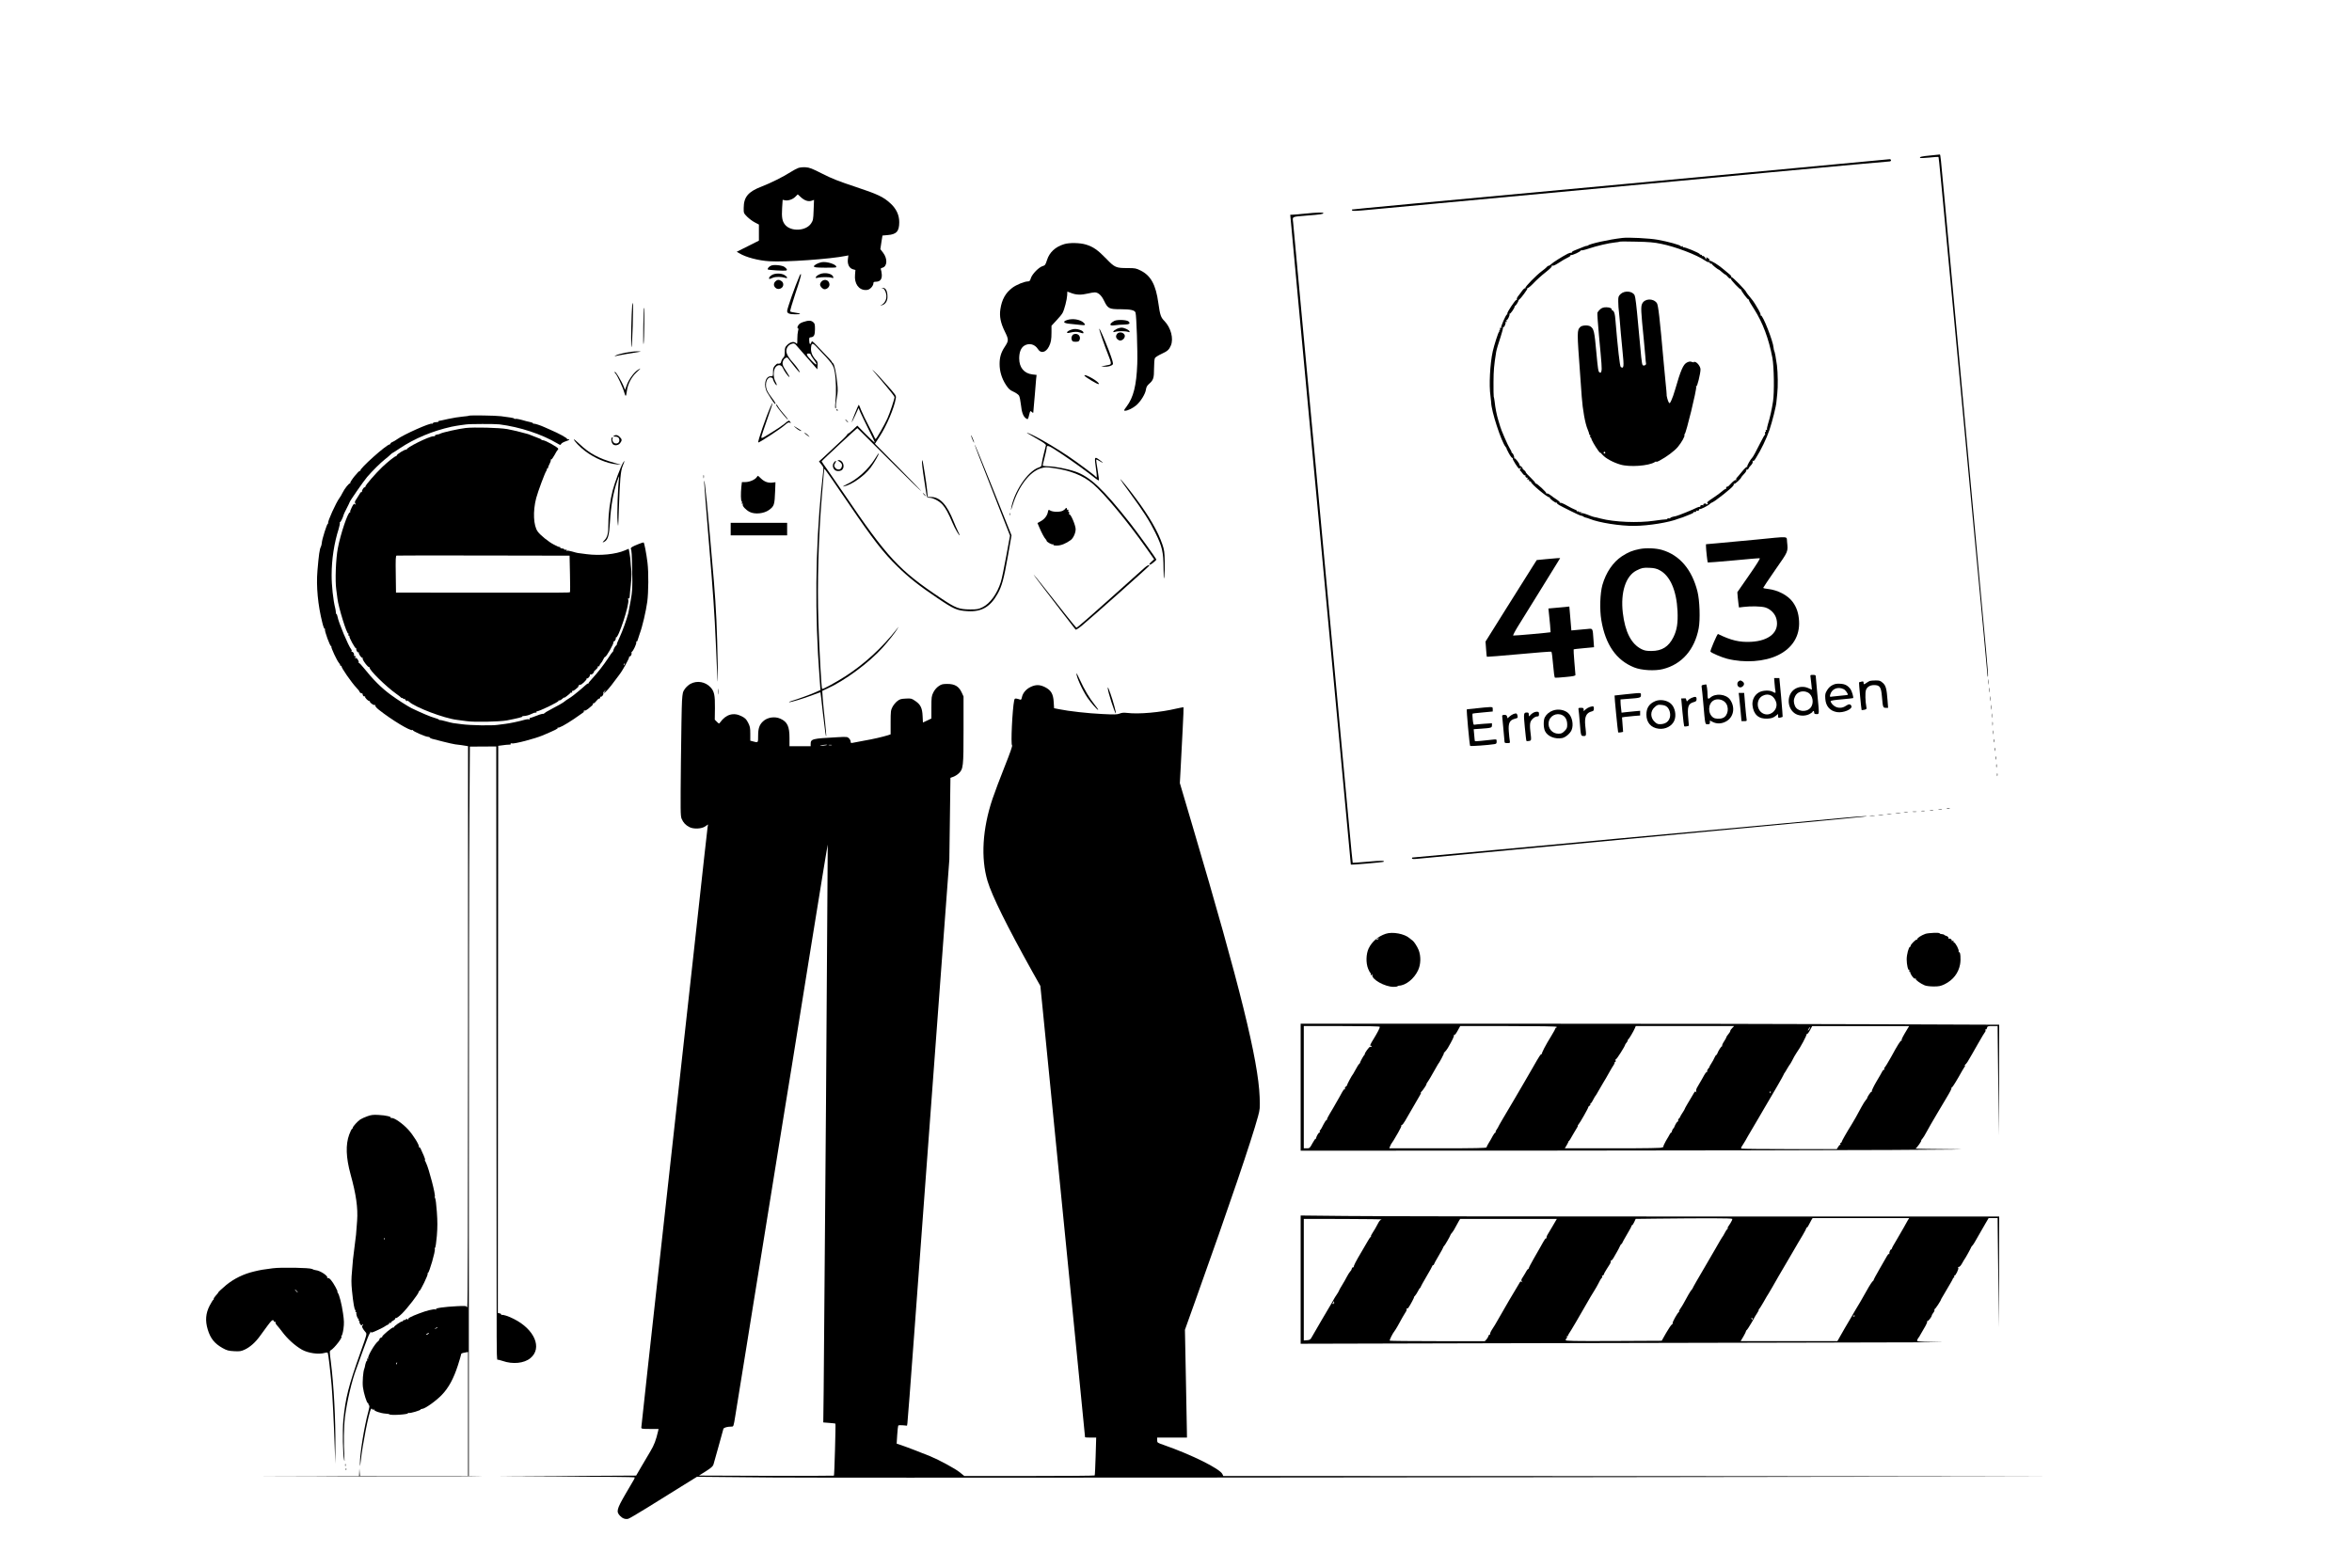 <?xml version="1.0" standalone="no"?>
<!DOCTYPE svg PUBLIC "-//W3C//DTD SVG 20010904//EN"
 "http://www.w3.org/TR/2001/REC-SVG-20010904/DTD/svg10.dtd">
<svg version="1.0" xmlns="http://www.w3.org/2000/svg"
 width="3000pt" height="2000pt" viewBox="0 0 3000 2000"
 preserveAspectRatio="xMidYMid meet">

<g transform="translate(0,2000) scale(0.1,-0.1)"
fill="#000000" stroke="none">
<path d="M24618 18016 c-108 -10 -139 -18 -126 -31 3 -3 56 -1 118 5 61 7 114
10 116 7 4 -4 26 -232 204 -2127 50 -531 165 -1752 255 -2714 91 -962 166
-1760 166 -1775 2 -22 2 -23 6 -5 4 21 -20 296 -153 1724 -87 949 -316 3439
-399 4340 -52 569 -54 590 -63 589 -4 -1 -60 -7 -124 -13z"/>
<path d="M22880 17854 c-663 -62 -1646 -154 -2185 -204 -2530 -234 -3449 -320
-3451 -323 -2 -1 0 -7 4 -13 5 -7 65 -5 197 8 169 16 1550 145 4005 373 443
42 949 89 1125 106 905 84 1501 139 1522 139 14 0 23 6 23 15 0 8 -8 14 -17
14 -10 -1 -560 -52 -1223 -115z"/>
<path d="M10180 17856 c-20 -7 -61 -30 -92 -49 -94 -61 -257 -142 -376 -188
-169 -65 -225 -132 -226 -271 -1 -66 0 -68 43 -112 25 -25 69 -58 98 -73 l53
-28 0 -102 0 -103 -141 -71 -142 -71 33 -19 c82 -51 246 -94 385 -102 203 -13
780 28 978 69 l28 6 -6 -49 c-8 -64 17 -114 63 -128 l33 -9 -5 -61 c-11 -113
47 -195 136 -195 30 0 46 7 69 29 16 16 29 40 29 53 0 20 5 23 36 24 51 1 76
34 71 94 -2 25 -7 52 -11 61 -5 12 -1 18 18 23 64 16 69 114 10 192 l-35 45
13 87 14 87 67 6 c112 9 147 48 147 165 0 92 -38 172 -114 241 -90 82 -160
115 -443 209 -214 71 -299 104 -423 167 -132 67 -164 80 -215 83 -36 2 -74 -2
-95 -10z m33 -370 c48 -45 97 -61 139 -47 l31 11 -5 -130 c-4 -120 -7 -132
-32 -170 -66 -100 -261 -108 -334 -15 -35 44 -43 94 -36 210 l7 106 28 -6 c41
-9 101 11 134 45 16 16 30 30 30 30 1 0 19 -15 38 -34z"/>
<path d="M16640 17274 c-69 -7 -138 -13 -154 -13 l-29 -1 7 -72 c4 -40 45
-482 91 -983 47 -500 112 -1200 145 -1555 33 -355 65 -690 70 -745 6 -55 46
-487 90 -960 44 -473 145 -1559 225 -2414 80 -855 145 -1557 145 -1561 0 -6
411 29 419 36 17 16 -35 16 -201 1 -105 -9 -193 -16 -194 -14 -2 2 -14 122
-69 717 -116 1255 -175 1882 -255 2750 -50 536 -120 1290 -155 1675 -36 385
-113 1209 -170 1830 -58 622 -108 1160 -111 1197 -8 79 -24 71 176 88 170 13
210 19 210 31 0 12 -85 9 -240 -7z"/>
<path d="M20690 16964 c-171 -20 -409 -73 -437 -96 -7 -6 -13 -8 -13 -5 0 5
-40 -10 -157 -58 -25 -10 -40 -22 -36 -28 3 -6 1 -7 -5 -3 -6 4 -26 -1 -44
-10 -64 -32 -197 -116 -214 -135 -9 -10 -23 -19 -29 -19 -7 0 -19 -7 -26 -17
-8 -9 -36 -33 -64 -53 -71 -53 -216 -201 -208 -213 3 -6 2 -7 -4 -4 -5 3 -23
-12 -39 -34 -16 -22 -38 -53 -50 -67 -12 -15 -19 -33 -17 -40 3 -7 -1 -11 -7
-10 -13 3 -122 -161 -114 -173 2 -4 0 -9 -5 -11 -15 -5 -82 -159 -74 -171 4
-6 1 -7 -7 -2 -10 6 -12 4 -7 -8 3 -10 2 -17 -4 -17 -6 0 -8 -4 -5 -9 4 -5 2
-11 -3 -13 -9 -3 -63 -170 -81 -251 -35 -157 -49 -434 -29 -567 5 -36 9 -74 9
-85 0 -104 130 -503 184 -566 9 -11 14 -19 12 -19 -3 0 11 -28 29 -62 19 -35
39 -62 45 -60 6 1 9 -2 5 -8 -6 -10 70 -130 83 -130 5 0 14 6 22 13 8 6 6 2
-3 -9 -10 -12 -14 -24 -10 -25 5 -2 19 -19 32 -37 13 -19 27 -29 34 -26 7 4 9
4 5 -1 -10 -10 11 -37 23 -29 5 3 6 -3 2 -12 -5 -13 -3 -16 10 -11 11 4 14 2
10 -9 -3 -8 1 -14 11 -14 9 0 15 -4 14 -8 -7 -20 217 -206 234 -196 6 4 8 3 5
-3 -7 -12 77 -76 87 -66 3 3 6 1 6 -5 0 -13 13 -21 180 -104 63 -32 122 -58
131 -58 8 0 19 -4 25 -10 5 -5 18 -11 29 -13 11 -2 33 -9 50 -16 118 -49 393
-92 570 -90 183 1 450 45 562 91 15 6 35 12 43 14 8 2 23 7 35 13 11 5 41 17
68 27 26 9 47 21 47 25 0 5 3 8 8 8 20 -3 32 2 26 13 -4 6 -3 8 4 5 15 -10 43
3 35 16 -3 6 -1 7 6 3 11 -7 108 42 134 68 6 7 14 12 17 12 6 0 63 36 70 44 3
3 21 17 40 30 19 13 40 29 46 35 7 5 39 33 72 60 34 28 59 56 56 63 -2 8 1 12
8 10 11 -4 87 68 88 83 0 3 16 22 36 43 20 20 32 41 28 48 -4 6 -3 9 2 6 5 -3
15 0 22 8 7 8 11 14 8 14 -2 0 9 14 25 31 21 22 28 38 24 53 -4 14 -3 17 3 8
7 -10 17 -1 39 35 64 101 135 248 172 357 35 101 88 315 89 356 1 8 5 56 11
107 10 88 8 265 -4 362 -11 86 -28 176 -35 186 -3 6 -7 23 -8 39 -5 81 -140
424 -162 411 -5 -3 -7 0 -4 8 3 8 -9 36 -25 63 -17 27 -38 63 -47 79 -9 17
-37 55 -63 85 -25 30 -46 57 -46 60 0 17 -177 200 -188 193 -6 -3 -7 -1 -4 4
4 6 -8 22 -26 36 -17 13 -48 39 -67 56 -67 59 -167 121 -187 115 -13 -4 -14
-3 -5 3 11 8 11 12 0 20 -25 19 -41 27 -34 15 3 -6 1 -14 -5 -18 -7 -4 -9 -3
-6 3 8 12 -27 46 -36 36 -4 -3 -7 -1 -7 5 0 7 -7 12 -15 12 -8 0 -15 4 -15 8
0 14 -197 95 -211 87 -8 -6 -10 -4 -4 5 6 10 4 12 -8 7 -9 -3 -17 -2 -19 3 -5
14 -168 59 -293 81 -105 19 -375 33 -455 23z m495 -74 c189 -38 458 -141 567
-216 20 -14 42 -23 48 -19 6 3 9 1 8 -7 -2 -7 5 -12 14 -12 10 1 16 -2 15 -6
-2 -7 76 -70 87 -70 2 0 20 -14 39 -31 19 -17 39 -32 44 -32 4 -1 19 -14 31
-29 13 -16 28 -25 33 -22 5 3 8 1 7 -4 -4 -13 119 -142 127 -134 4 4 5 2 3 -3
-3 -12 81 -125 93 -125 5 0 8 -3 7 -7 -1 -5 6 -21 17 -38 10 -16 33 -52 50
-80 110 -173 186 -377 232 -620 21 -112 26 -444 8 -557 -16 -103 -37 -199 -63
-283 -10 -33 -17 -66 -14 -74 3 -9 0 -11 -8 -6 -10 6 -12 4 -7 -8 4 -10 2 -17
-4 -17 -7 0 -9 -9 -6 -21 3 -12 3 -18 0 -15 -3 3 -30 -43 -59 -102 -52 -105
-94 -182 -105 -192 -21 -19 -68 -103 -63 -112 4 -6 3 -8 -3 -5 -6 4 -34 -23
-64 -60 -29 -36 -59 -72 -67 -79 -7 -8 -10 -19 -6 -25 5 -8 3 -9 -6 -4 -8 5
-30 -11 -63 -46 -28 -30 -46 -47 -42 -39 8 13 6 13 -8 1 -9 -7 -14 -18 -10
-25 3 -6 3 -8 -2 -4 -4 4 -25 -8 -46 -27 -21 -19 -71 -56 -111 -82 -80 -53
-92 -64 -77 -74 7 -4 4 -9 -5 -12 -9 -4 -15 -3 -13 1 3 9 -14 11 -30 5 -7 -3
-10 -10 -6 -16 3 -5 1 -7 -5 -4 -15 10 -43 -3 -35 -16 3 -5 2 -7 -4 -4 -5 3
-23 -1 -39 -9 -45 -24 -240 -103 -266 -108 -52 -10 -78 -19 -73 -26 2 -4 -8
-5 -23 -3 -18 3 -23 2 -14 -4 8 -7 2 -9 -20 -9 -18 0 -84 -8 -146 -17 -206
-31 -513 -18 -687 28 -33 9 -69 18 -80 19 -11 2 -33 9 -50 16 -71 29 -108 39
-118 33 -6 -4 -7 -1 -2 7 6 10 4 12 -8 7 -10 -4 -17 -2 -17 4 0 6 -7 8 -16 5
-8 -3 -13 -2 -10 3 3 5 -8 14 -26 20 -17 6 -63 29 -101 51 -39 23 -77 38 -84
36 -8 -3 -11 -1 -8 4 3 5 -14 21 -37 36 -24 15 -60 40 -80 56 -21 17 -43 26
-49 22 -7 -4 -9 -3 -6 3 7 11 -122 130 -135 125 -4 -1 -7 2 -6 7 2 4 -25 35
-59 68 -35 32 -63 64 -63 71 0 6 -9 17 -20 24 -11 7 -20 18 -20 25 0 7 -9 17
-20 23 -11 6 -19 14 -18 18 4 14 -55 92 -65 85 -5 -3 -7 -2 -4 4 7 11 -14 63
-25 63 -5 0 -8 6 -8 13 0 7 -11 28 -23 47 -22 32 -114 244 -122 280 -2 8 -13
44 -24 80 -20 65 -38 154 -47 240 -3 25 -8 52 -11 60 -2 8 -4 92 -3 187 1 148
6 209 34 383 5 30 28 107 59 200 17 52 30 102 28 110 -2 8 1 12 5 7 10 -10 36
52 27 66 -4 6 -1 7 7 2 10 -6 12 -4 6 11 -4 10 -4 15 0 11 10 -10 46 62 38 76
-4 7 -3 9 1 4 9 -7 65 73 65 93 0 5 3 10 8 10 7 0 42 56 41 67 0 3 4 9 9 12
23 15 111 135 105 144 -3 5 -1 7 4 4 6 -4 39 24 74 61 35 37 103 99 152 137
61 48 86 74 82 85 -5 11 -3 12 5 3 9 -8 29 0 84 35 39 26 90 56 113 66 23 10
40 23 36 29 -3 6 -1 7 5 4 13 -9 134 48 124 58 -4 5 -2 5 5 1 7 -3 52 7 101
24 102 34 252 69 332 77 30 3 57 7 60 10 3 3 97 3 210 0 159 -3 230 -9 315
-27z"/>
<path d="M20669 16247 c-26 -26 -29 -35 -28 -95 0 -37 4 -101 10 -142 5 -41 9
-84 9 -95 0 -18 25 -294 35 -390 21 -204 18 -233 -22 -207 -12 8 -38 238 -69
609 -4 56 -12 89 -24 103 -9 11 -20 17 -24 15 -3 -3 -4 -2 -1 2 12 16 -21 33
-65 33 -37 0 -55 -6 -79 -25 -16 -14 -32 -34 -36 -44 -3 -10 6 -141 20 -292
35 -372 39 -423 31 -453 -5 -22 -10 -25 -24 -17 -16 8 -21 44 -41 262 -24 264
-31 295 -76 325 -30 19 -106 15 -128 -7 -43 -44 -43 -53 -2 -609 8 -107 17
-233 20 -280 12 -169 44 -346 76 -419 10 -24 19 -50 19 -57 0 -8 4 -14 10 -14
5 0 7 -7 4 -15 -4 -8 -2 -15 3 -15 5 0 10 -6 10 -13 0 -15 48 -100 89 -156 13
-19 24 -30 24 -26 0 5 14 -9 32 -29 36 -42 132 -95 224 -122 116 -36 366 -18
441 31 14 10 22 12 18 5 -5 -7 12 -2 36 10 96 51 196 126 239 177 49 59 94
139 85 152 -3 5 -1 11 3 13 18 7 155 571 147 602 -4 13 -3 17 2 9 10 -14 53
161 53 214 0 35 -38 88 -70 96 -11 3 -18 1 -15 -3 3 -5 -7 -4 -23 2 -22 9 -36
7 -64 -6 -48 -23 -80 -97 -153 -351 -14 -49 -35 -109 -47 -133 -19 -40 -21
-42 -33 -25 -12 18 -31 90 -27 104 1 4 -5 69 -13 145 -7 77 -19 195 -25 264
-50 567 -69 730 -87 754 -46 63 -155 59 -187 -8 -19 -39 -16 -94 20 -451 8
-77 17 -176 20 -220 3 -44 7 -86 9 -92 6 -19 -30 -36 -43 -20 -11 14 -18 80
-58 527 -21 234 -34 338 -44 362 -26 56 -131 65 -181 15z m-195 -2028 c-3 -5
-10 -7 -15 -3 -5 3 -7 10 -3 15 3 5 10 7 15 3 5 -3 7 -10 3 -15z"/>
<path d="M13573 16885 c-112 -34 -187 -104 -218 -202 -20 -62 -25 -69 -56 -78
-48 -13 -134 -102 -150 -153 -10 -34 -17 -42 -36 -42 -45 0 -148 -42 -200 -81
-87 -65 -135 -151 -153 -274 -14 -91 3 -175 56 -283 52 -106 52 -117 -1 -198
-47 -71 -65 -133 -65 -218 0 -93 27 -183 80 -265 34 -52 50 -67 96 -88 30 -13
62 -36 71 -49 9 -14 19 -64 25 -117 10 -99 30 -152 65 -175 26 -16 24 -18 43
56 11 43 12 43 31 26 18 -16 19 -16 20 7 0 13 2 35 4 49 2 14 9 90 15 170 6
80 13 168 16 196 l6 51 -53 6 c-107 13 -169 88 -169 205 0 79 23 136 65 162
62 38 135 19 175 -45 36 -58 100 -43 139 33 26 51 33 89 33 184 l0 82 63 68
c36 37 71 81 79 97 23 43 55 169 58 224 1 26 2 47 2 47 1 0 25 -9 54 -20 61
-23 124 -25 207 -5 33 8 73 15 88 15 45 0 86 -37 120 -108 48 -99 64 -107 210
-107 128 0 182 -12 191 -44 12 -40 28 -502 22 -653 -10 -274 -49 -429 -135
-543 -39 -52 -40 -55 -19 -55 34 1 99 33 143 71 55 48 113 142 121 196 5 35
15 53 41 76 55 48 63 73 63 197 0 61 5 120 11 131 5 11 43 35 82 53 79 36 99
54 122 109 36 88 0 225 -81 310 -48 48 -57 75 -79 230 -32 235 -96 351 -227
416 -56 28 -70 31 -162 31 -152 0 -166 6 -276 120 -107 110 -166 152 -259 180
-74 23 -213 26 -278 5z"/>
<path d="M10475 16654 c-49 -12 -96 -38 -93 -53 3 -12 26 -15 141 -16 76 -1
140 1 142 5 20 32 -122 80 -190 64z"/>
<path d="M9835 16611 c-27 -11 -50 -39 -41 -49 8 -7 202 -19 230 -14 22 5 16
21 -17 46 -30 22 -136 33 -172 17z"/>
<path d="M10454 16501 c-23 -10 -44 -26 -47 -36 -6 -14 -3 -15 26 -8 42 10
145 10 175 0 20 -8 23 -6 20 9 -8 44 -111 65 -174 35z"/>
<path d="M9843 16490 c-18 -11 -33 -27 -33 -35 0 -19 -1 -19 46 1 38 16 108
15 162 -1 34 -11 27 12 -10 35 -21 13 -51 20 -83 20 -32 0 -62 -7 -82 -20z"/>
<path d="M10196 16475 c-53 -120 -156 -413 -156 -443 0 -30 29 -42 106 -42 79
0 78 10 -2 21 -31 4 -60 11 -65 16 -4 4 26 108 67 231 42 122 74 230 71 240
-2 12 -9 5 -21 -23z"/>
<path d="M9890 16410 c-51 -51 15 -125 76 -85 32 20 33 68 2 89 -30 21 -54 20
-78 -4z"/>
<path d="M10480 16410 c-11 -11 -20 -29 -20 -40 0 -25 34 -60 58 -60 31 0 62
29 62 59 0 55 -61 80 -100 41z"/>
<path d="M11257 16323 c14 -3 27 -18 38 -46 26 -64 6 -133 -47 -165 l-23 -13
25 7 c43 12 70 53 70 106 0 78 -23 119 -65 116 -18 -1 -18 -1 2 -5z"/>
<path d="M8057 15985 c-8 -200 -9 -420 -2 -413 10 10 26 534 17 558 -6 16 -11
-30 -15 -145z"/>
<path d="M8210 16068 c-1 -2 -3 -115 -5 -253 -2 -158 -1 -230 5 -195 8 56 12
450 4 450 -2 0 -4 -1 -4 -2z"/>
<path d="M13610 15917 c-60 -20 -45 -41 35 -48 39 -3 98 -10 133 -14 66 -8 76
-1 43 29 -46 42 -142 56 -211 33z"/>
<path d="M14215 15907 c-17 -8 -36 -22 -44 -31 -21 -25 0 -34 57 -25 26 4 75
8 109 8 66 1 85 13 59 39 -22 22 -140 27 -181 9z"/>
<path d="M10245 15892 c-35 -12 -54 -25 -65 -46 -11 -21 -12 -30 -3 -33 8 -3
9 -13 2 -36 -5 -18 -9 -63 -9 -101 0 -68 0 -69 -19 -52 -26 24 -72 13 -111
-26 -26 -26 -30 -36 -30 -87 0 -45 -4 -62 -19 -75 -11 -10 -23 -31 -26 -47 -6
-26 -17 -32 -51 -28 -3 0 -16 -11 -30 -26 -19 -21 -24 -37 -24 -81 0 -53 0
-54 -29 -54 -72 0 -97 -122 -43 -210 68 -111 95 -149 103 -144 5 3 -10 31 -34
62 -70 92 -87 128 -87 182 0 60 31 104 68 94 12 -4 22 -13 22 -21 0 -21 43
-89 47 -76 2 6 -5 26 -16 44 -29 48 -29 146 0 183 31 39 74 36 93 -6 17 -41
73 -118 85 -118 5 0 -13 33 -40 73 -50 75 -57 99 -37 141 12 27 46 44 57 28 3
-5 18 -24 33 -43 15 -19 45 -58 68 -86 23 -29 46 -53 51 -53 9 0 -44 78 -78
115 -62 66 -93 119 -93 157 0 45 31 83 76 94 22 6 32 2 53 -24 14 -17 80 -92
146 -167 l120 -137 3 47 c2 35 -1 52 -15 66 -50 51 -74 107 -68 164 5 59 19
63 62 18 218 -229 223 -237 240 -328 17 -93 21 -264 9 -382 -6 -53 -5 -83 1
-83 5 0 8 12 5 28 -2 15 3 65 12 110 13 68 14 101 5 185 -14 135 -36 239 -54
253 -8 6 -15 14 -15 18 0 7 -22 31 -189 205 -60 62 -64 65 -72 44 -13 -36 -26
-27 -27 20 -2 37 1 43 20 44 40 3 53 28 53 104 0 62 -3 73 -24 90 -28 23 -59
23 -126 1z m95 -414 c0 -7 18 -37 40 -66 59 -77 38 -84 -31 -10 -64 69 -72 88
-34 88 14 0 25 -6 25 -12z"/>
<path d="M14241 15802 c-42 -20 -57 -49 -20 -36 13 5 51 9 84 9 33 0 71 -4 84
-9 18 -6 22 -5 19 5 -6 20 -68 49 -103 49 -16 0 -45 -8 -64 -18z"/>
<path d="M13685 15800 c-40 -9 -75 -28 -75 -42 0 -6 11 -8 28 -4 70 16 100 17
140 3 35 -12 42 -12 42 -1 0 28 -85 56 -135 44z"/>
<path d="M14021 15804 c-1 -15 71 -224 115 -333 40 -100 42 -119 12 -125 -13
-3 -41 -8 -63 -13 l-40 -7 37 -4 c47 -4 99 10 112 30 7 12 -5 54 -48 170 -61
159 -124 301 -125 282z"/>
<path d="M14245 15736 c-19 -28 -9 -58 26 -76 25 -14 64 8 74 40 17 52 -70 83
-100 36z"/>
<path d="M13683 15728 c-17 -22 -21 -42 -12 -65 7 -19 16 -23 49 -23 35 0 42
4 51 26 14 37 -11 74 -50 74 -16 0 -33 -6 -38 -12z"/>
<path d="M7973 15500 c-50 -10 -104 -26 -120 -35 -15 -9 -19 -13 -8 -9 18 6
243 46 320 57 17 2 1 4 -35 5 -36 0 -106 -8 -157 -18z"/>
<path d="M8133 15279 c-47 -30 -113 -121 -138 -192 l-23 -62 -11 30 c-31 83
-121 230 -121 197 0 -6 5 -14 11 -18 16 -10 95 -179 110 -236 7 -27 16 -48 20
-48 4 0 11 26 14 58 10 87 56 178 122 240 62 57 64 62 16 31z"/>
<path d="M11146 15260 c11 -14 76 -89 142 -168 67 -79 122 -150 122 -158 0
-23 -59 -201 -91 -272 -37 -82 -140 -262 -150 -262 -4 0 -10 8 -14 19 -3 10
-36 76 -74 147 -38 71 -81 162 -97 201 -15 40 -29 71 -31 69 -8 -7 -93 -220
-90 -223 2 -2 23 39 46 89 l42 93 23 -55 c13 -30 60 -128 105 -218 46 -90 81
-165 79 -168 -3 -2 -54 46 -114 106 l-109 110 -57 -54 c-31 -30 -60 -52 -65
-48 -4 4 -5 3 -2 -1 4 -4 -21 -34 -54 -65 -144 -135 -215 -201 -261 -244 l-50
-45 31 -39 c29 -37 30 -41 22 -99 -4 -33 -15 -130 -23 -215 -76 -773 -84
-1606 -22 -2409 l11 -154 -60 -27 c-63 -29 -229 -89 -303 -111 -23 -7 -40 -14
-38 -17 8 -7 194 49 300 90 54 21 100 37 101 36 1 -2 15 -113 29 -247 27 -238
43 -347 45 -305 1 12 -8 102 -18 200 -11 99 -23 222 -27 275 l-6 95 63 29
c220 98 536 332 707 523 77 86 160 192 187 237 l17 30 -23 -30 c-187 -238
-410 -443 -655 -602 -115 -74 -290 -170 -298 -162 -9 9 -36 496 -47 851 -16
498 1 1100 46 1633 24 287 27 320 30 323 4 4 109 -146 325 -465 293 -431 427
-605 608 -781 142 -139 279 -248 509 -402 210 -142 249 -159 384 -167 178 -11
290 53 384 222 54 96 80 192 130 477 l47 268 -232 580 c-128 320 -234 579
-236 577 -4 -4 27 -85 306 -796 l143 -365 -48 -260 c-26 -144 -57 -293 -70
-333 -47 -149 -137 -273 -233 -320 -51 -25 -67 -28 -157 -28 -143 1 -183 16
-370 141 -540 360 -687 519 -1250 1350 -55 81 -139 203 -187 271 -49 67 -88
125 -88 127 0 7 452 427 456 424 2 -2 186 -185 410 -408 223 -223 405 -400
403 -393 -2 6 -136 144 -297 307 l-292 295 56 86 c94 144 190 371 210 493 6
36 2 41 -124 182 -71 80 -140 154 -153 165 l-24 20 21 -25z"/>
<path d="M13832 15208 c5 -15 156 -107 177 -108 11 0 11 3 0 16 -35 42 -186
121 -177 92z"/>
<path d="M9829 14813 c-57 -128 -168 -448 -157 -458 7 -7 283 173 332 217 42
37 56 44 70 36 15 -9 16 -7 5 11 -15 22 -17 21 -79 -30 -25 -20 -92 -66 -150
-101 -166 -102 -153 -104 -115 15 19 56 54 159 79 230 47 132 53 162 15 80z"/>
<path d="M9900 14834 c0 -10 40 -65 97 -132 29 -35 53 -60 53 -55 0 4 -11 21
-24 36 -57 67 -92 111 -104 133 -12 23 -22 31 -22 18z"/>
<path d="M10670 14770 c0 -5 5 -10 11 -10 5 0 7 5 4 10 -3 6 -8 10 -11 10 -2
0 -4 -4 -4 -10z"/>
<path d="M5979 14696 c-2 -3 -38 -7 -79 -11 -41 -3 -124 -17 -185 -30 -60 -14
-113 -25 -118 -25 -4 0 -6 -3 -4 -7 3 -5 -11 -8 -31 -9 -20 0 -38 -6 -40 -12
-2 -7 -7 -10 -11 -7 -23 13 -360 -137 -446 -199 -16 -12 -42 -27 -57 -34 -16
-6 -28 -16 -28 -22 0 -5 -5 -10 -10 -10 -39 0 -387 -311 -373 -333 3 -6 1 -7
-5 -4 -13 9 -134 -142 -125 -157 3 -6 3 -8 -2 -4 -10 9 -69 -64 -96 -119 -11
-23 -28 -52 -38 -65 -44 -58 -155 -303 -145 -319 3 -5 1 -9 -4 -9 -11 0 -75
-201 -77 -244 -1 -18 -7 -41 -12 -51 -17 -31 -27 -106 -44 -306 -17 -200 6
-439 62 -662 13 -53 25 -84 32 -80 6 4 7 1 2 -6 -9 -16 66 -222 78 -214 6 3 7
1 3 -5 -7 -12 73 -184 100 -213 8 -8 14 -21 14 -28 0 -7 5 -9 12 -5 7 4 8 3 4
-5 -8 -13 126 -207 191 -276 21 -22 38 -43 38 -47 0 -10 16 -23 28 -23 7 0 12
-4 12 -10 0 -19 16 -35 27 -29 6 4 8 3 5 -3 -8 -13 47 -66 58 -56 4 5 5 3 2
-3 -8 -14 50 -57 65 -48 6 4 8 3 5 -3 -6 -9 12 -32 45 -58 163 -129 404 -275
429 -259 7 4 10 3 6 -2 -6 -11 161 -84 191 -84 11 0 22 -4 24 -9 2 -6 14 -12
28 -16 14 -3 77 -19 140 -36 63 -16 133 -32 155 -35 22 -3 58 -7 80 -10 22 -3
50 -7 63 -10 l22 -4 0 -3575 c0 -2372 -3 -3576 -10 -3580 -6 -3 -10 -1 -10 6
0 8 -31 10 -122 5 -162 -8 -284 -26 -266 -38 9 -7 7 -8 -8 -3 -25 6 -111 -14
-209 -52 -106 -40 -147 -62 -138 -76 4 -7 0 -7 -10 2 -11 9 -17 10 -17 2 0 -6
-9 -11 -20 -11 -11 0 -20 -5 -20 -10 0 -6 -3 -9 -8 -8 -13 5 -112 -64 -106
-73 3 -5 -1 -6 -8 -4 -14 6 -151 -109 -142 -118 3 -3 -4 -8 -15 -12 -12 -3
-21 -13 -21 -20 0 -8 -8 -20 -18 -27 -44 -33 -139 -198 -126 -219 5 -8 3 -9
-6 -4 -10 6 -12 4 -7 -8 3 -10 2 -17 -3 -17 -7 0 -21 -41 -26 -75 0 -5 -4 -17
-7 -25 -16 -38 -26 -174 -18 -237 9 -73 49 -203 63 -203 4 0 8 -6 8 -14 0 -8
4 -16 9 -18 6 -2 1 -33 -10 -73 -52 -187 -111 -551 -108 -668 1 -43 3 -38 10
33 22 205 103 619 130 661 8 12 10 12 18 0 7 -11 9 -11 14 0 4 10 6 9 6 -3 1
-19 82 -48 152 -53 22 -1 43 -5 46 -9 16 -16 247 -1 237 15 -3 5 2 6 11 3 17
-7 157 35 151 45 -2 3 6 7 19 7 38 3 175 100 250 178 87 90 151 208 206 379
21 66 39 127 39 133 0 17 8 21 53 29 l37 7 0 -791 0 -791 -689 0 -690 0 -4 48
-3 47 -2 -47 -2 -48 -992 -3 c-546 -1 -158 -2 862 -2 1020 0 1782 1 1692 2
l-162 3 0 3758 c0 2066 3 4160 7 4652 l6 895 169 1 168 1 2 -3616 c2 -1989 3
-3750 3 -3914 0 -193 3 -296 10 -294 6 2 35 -5 65 -15 130 -46 275 -31 355 35
156 128 54 368 -212 501 -68 35 -141 58 -155 50 -6 -4 -8 -3 -5 3 4 6 -4 14
-18 17 l-25 6 2 3618 3 3617 55 7 c30 5 68 8 83 8 19 0 26 3 21 11 -4 8 0 9
14 5 29 -10 295 60 397 103 161 69 194 85 188 95 -3 6 -3 8 2 4 11 -10 88 31
205 109 88 59 163 114 131 97 -9 -5 -12 -3 -7 5 4 6 11 9 16 6 4 -3 23 7 42
22 18 16 40 34 50 42 9 8 14 19 11 24 -3 6 -1 7 4 4 6 -4 23 9 37 28 15 19 32
34 38 32 7 -1 13 5 13 13 0 8 6 14 13 13 13 -3 35 33 28 46 -3 5 4 17 17 27
l22 19 -19 -22 c-11 -13 -14 -23 -9 -23 11 0 78 76 133 153 19 27 45 61 58 77
42 53 132 215 127 228 -2 7 -1 10 5 7 11 -7 33 32 25 45 -3 5 -1 11 5 15 18
11 62 106 56 122 -3 8 -2 12 3 9 5 -3 11 4 14 17 3 12 15 48 26 80 35 93 80
288 97 410 16 122 18 373 3 497 -14 118 -42 260 -50 260 -15 0 -124 -43 -146
-58 -13 -8 -20 -19 -17 -24 11 -17 14 -70 18 -298 4 -203 2 -238 -19 -360 -13
-74 -27 -146 -30 -160 -24 -91 -73 -227 -110 -307 -24 -51 -41 -93 -37 -93 4
0 0 -6 -8 -13 -15 -12 -37 -53 -38 -71 0 -5 -4 -12 -10 -15 -5 -3 -31 -40 -57
-81 -57 -86 -132 -182 -202 -258 -27 -29 -47 -54 -45 -57 3 -3 0 -5 -7 -5 -6
0 -23 -11 -37 -25 -28 -28 -158 -135 -183 -150 -48 -30 -78 -50 -96 -66 -11
-9 -73 -44 -137 -77 -64 -33 -114 -63 -110 -68 4 -4 2 -4 -5 -1 -6 4 -45 -6
-86 -23 -42 -16 -80 -30 -87 -30 -6 0 -8 -5 -4 -12 5 -7 2 -9 -9 -5 -9 3 -31
1 -49 -4 -65 -20 -204 -49 -253 -54 -27 -3 -72 -9 -100 -13 -72 -11 -344 -6
-450 8 -49 7 -101 14 -115 15 -14 2 -56 12 -95 23 -38 11 -73 18 -77 16 -4 -3
-8 -1 -8 4 0 4 -23 14 -52 22 -49 12 -178 67 -298 125 -52 26 -180 108 -266
171 -118 86 -226 194 -348 347 -27 34 -53 61 -58 59 -5 -1 -7 2 -3 7 7 13 -24
63 -35 56 -5 -3 -12 0 -16 6 -5 8 -3 9 6 4 8 -5 11 -3 8 6 -3 8 -11 13 -17 11
-7 -1 -10 2 -6 8 9 14 -14 52 -27 44 -7 -4 -8 -2 -4 5 4 6 3 18 -4 26 -36 44
-161 340 -175 418 -4 20 -10 35 -14 33 -3 -2 -7 8 -7 22 -1 15 -4 38 -8 52
-26 101 -47 293 -46 425 0 197 32 407 90 588 11 37 18 73 14 80 -4 6 -3 9 1 4
7 -6 39 58 49 98 1 6 19 43 39 82 21 40 37 74 36 75 -3 8 180 272 224 323 67
78 171 181 227 225 25 19 55 45 68 58 12 12 25 22 27 22 2 0 43 26 92 59 192
128 420 223 663 277 36 7 85 16 110 19 25 3 59 7 75 10 42 7 370 8 425 1 261
-33 541 -125 742 -245 35 -21 37 -21 46 -4 6 10 31 24 56 32 25 7 46 18 46 23
0 6 -7 7 -16 4 -8 -3 -13 -2 -10 2 7 11 -102 71 -219 121 -27 12 -59 26 -70
31 -52 24 -129 49 -137 44 -4 -3 -8 -1 -8 4 0 6 -17 13 -37 17 -21 5 -42 10
-48 11 -85 25 -130 34 -141 30 -7 -3 -14 -1 -16 4 -2 4 -25 11 -53 14 -27 3
-79 10 -115 16 -64 9 -402 14 -411 6z m1982 -3179 c-10 -9 -11 -8 -5 6 3 10 9
15 12 12 3 -3 0 -11 -7 -18z m-2381 -8452 c0 -2 -10 -9 -22 -15 -22 -11 -22
-10 -4 4 21 17 26 19 26 11z m-120 -85 c-24 -15 -36 -11 -14 4 10 8 21 12 24
10 2 -3 -2 -9 -10 -14z m-397 -375 c-3 -9 -8 -14 -10 -11 -3 3 -2 9 2 15 9 16
15 13 8 -4z"/>
<path d="M10795 14630 c10 -11 20 -20 23 -20 3 0 -3 9 -13 20 -10 11 -20 20
-23 20 -3 0 3 -9 13 -20z"/>
<path d="M10149 14542 c29 -26 71 -48 71 -37 0 3 -50 35 -90 58 -8 5 0 -5 19
-21z"/>
<path d="M5940 14540 c-88 -10 -294 -56 -324 -72 -12 -6 -21 -10 -21 -9 0 2
-13 -1 -28 -5 -16 -3 -24 -10 -18 -13 6 -4 -4 -7 -22 -7 -54 0 -356 -150 -339
-169 4 -5 1 -5 -5 -1 -14 8 -123 -59 -123 -75 0 -5 -5 -9 -10 -9 -14 0 -102
-70 -173 -137 -86 -82 -217 -233 -217 -251 0 -8 -3 -12 -7 -9 -9 10 -43 -44
-36 -56 3 -6 2 -7 -4 -4 -5 4 -16 -6 -24 -21 -8 -15 -26 -44 -41 -66 -23 -32
-26 -42 -16 -60 10 -18 9 -19 -4 -9 -12 11 -19 5 -41 -39 -15 -28 -24 -55 -20
-61 3 -6 2 -7 -3 -4 -23 14 -121 -276 -155 -458 -26 -135 -36 -415 -20 -525 6
-41 13 -93 15 -115 12 -110 122 -466 139 -448 5 4 5 0 1 -10 -4 -11 -1 -17 7
-17 7 0 10 -3 6 -6 -10 -10 75 -164 86 -157 6 3 7 1 3 -5 -9 -15 18 -55 29
-44 5 4 5 2 2 -4 -8 -14 37 -76 48 -66 5 4 5 1 1 -6 -10 -16 72 -124 87 -115
6 3 7 1 3 -5 -14 -23 208 -242 343 -337 31 -22 58 -43 59 -47 2 -5 8 -6 13 -2
5 3 9 0 9 -6 0 -7 7 -9 16 -6 8 3 13 2 10 -2 -3 -4 4 -14 16 -21 16 -10 19
-10 12 1 -4 7 6 1 22 -13 80 -74 451 -214 614 -233 19 -2 73 -10 120 -16 98
-15 421 -8 515 9 139 27 207 44 197 50 -6 3 6 7 27 7 20 1 55 10 77 20 41 20
44 21 70 23 9 0 12 6 8 13 -4 7 -3 8 4 4 15 -9 285 121 277 134 -3 5 0 7 8 4
7 -2 26 8 42 23 16 15 24 21 20 13 -5 -8 11 1 35 20 25 19 47 38 48 42 2 5 9
5 15 1 6 -4 8 0 4 10 -4 10 -1 14 6 12 7 -2 32 14 57 37 25 23 36 35 25 27
-18 -13 -19 -13 -6 3 7 10 17 15 22 12 12 -7 90 67 82 79 -3 6 -1 7 5 3 12 -7
44 33 36 46 -3 4 1 5 9 3 7 -3 22 3 32 15 10 11 15 20 11 20 -4 0 6 12 23 26
17 14 29 30 25 35 -3 5 3 9 12 9 10 0 15 3 11 6 -3 3 3 16 14 28 11 11 27 36
34 54 8 17 18 32 23 32 17 0 114 171 107 188 -3 9 -3 13 1 9 10 -10 36 31 28
45 -4 6 -3 8 2 5 30 -18 173 419 158 480 -5 18 -4 24 5 19 7 -5 12 4 13 26 1
18 3 47 5 63 14 116 21 225 17 255 -4 32 -13 132 -15 170 0 8 -5 38 -10 67
l-10 52 -47 -20 c-118 -51 -319 -71 -488 -49 -54 7 -106 14 -114 15 -8 1 -41
9 -73 19 -32 9 -63 14 -69 10 -7 -5 -8 -3 -3 6 6 10 4 12 -8 7 -9 -3 -17 -1
-19 4 -2 6 -15 12 -30 12 -14 1 -24 5 -21 10 2 4 -1 8 -6 8 -20 3 -26 5 -76
31 -66 34 -172 119 -206 166 -55 75 -64 258 -20 427 22 84 113 328 130 349 6
7 8 16 4 19 -3 4 -1 7 5 7 7 0 12 6 12 13 0 7 9 29 20 50 11 21 18 42 15 48
-4 5 -2 8 5 7 6 -2 25 24 43 57 17 33 35 62 39 63 5 2 8 10 8 17 0 17 -161
107 -195 109 -12 0 -21 4 -19 7 2 4 -24 16 -59 28 -34 12 -71 27 -82 32 -11 5
-29 12 -40 14 -11 3 -54 14 -95 25 -41 11 -113 27 -160 36 -101 18 -423 26
-530 14z m1330 -1861 c3 -127 3 -232 0 -234 -11 -7 -97 -7 -1137 -6 l-1082 1
-3 235 c-3 197 -1 235 11 237 8 2 508 2 1110 1 l1096 -2 5 -232z"/>
<path d="M10260 14477 c0 -3 17 -17 38 -33 30 -23 33 -24 17 -5 -19 22 -55 46
-55 38z"/>
<path d="M13120 14464 c14 -8 70 -41 125 -73 65 -37 99 -62 96 -72 -1 -8 -13
-55 -26 -104 -13 -50 -25 -108 -27 -129 -3 -34 -8 -40 -41 -51 -141 -48 -319
-317 -351 -530 -4 -22 5 -2 19 45 74 243 219 434 363 476 49 15 69 15 143 5
226 -30 392 -95 520 -205 143 -121 444 -484 678 -816 l102 -145 -35 -32 c-47
-43 -27 -53 24 -11 22 18 40 35 40 38 0 12 -241 346 -337 468 -343 435 -509
591 -700 657 -96 33 -256 64 -341 66 -40 1 -72 5 -72 10 0 5 11 52 25 106 14
54 25 105 25 113 1 51 16 45 192 -72 154 -103 322 -224 430 -311 21 -17 41
-28 44 -25 3 3 -4 63 -16 133 -12 69 -20 129 -17 131 3 3 24 -6 47 -21 54 -34
45 -19 -13 23 -57 40 -59 34 -38 -115 15 -101 14 -131 -3 -104 -10 16 -236
184 -346 258 -141 95 -324 205 -432 259 -86 43 -128 58 -78 28z"/>
<path d="M12386 14440 c4 -14 15 -43 25 -65 11 -22 16 -29 13 -15 -4 14 -15
43 -25 65 -11 22 -16 29 -13 15z"/>
<path d="M7830 14440 c-11 -7 -8 -10 16 -10 35 0 54 -16 54 -46 0 -30 -24 -48
-55 -40 -25 6 -43 45 -30 65 3 6 2 11 -4 11 -24 0 -14 -75 12 -92 26 -16 66
-8 86 18 27 34 26 50 -4 79 -25 26 -50 31 -75 15z"/>
<path d="M7320 14395 c0 -19 78 -101 144 -150 124 -93 275 -157 401 -169 l60
-6 -85 24 c-205 57 -324 122 -452 245 -38 35 -68 61 -68 56z"/>
<path d="M11160 14147 c-85 -137 -227 -265 -372 -332 -37 -18 -44 -24 -23 -20
98 19 261 134 341 241 49 66 109 172 102 180 -2 2 -24 -29 -48 -69z"/>
<path d="M10708 14110 c33 -21 40 -46 22 -81 -13 -24 -52 -25 -73 -1 -21 23
-21 41 -1 70 8 12 10 22 5 22 -6 0 -18 -11 -27 -25 -18 -28 -13 -64 12 -89 21
-22 77 -20 97 2 38 41 7 122 -45 122 -20 0 -19 -2 10 -20z"/>
<path d="M11760 14099 c0 -33 24 -207 51 -371 13 -78 13 -78 43 -78 47 0 127
-42 168 -88 40 -44 76 -111 127 -232 28 -68 91 -176 91 -157 0 4 -11 29 -24
55 -13 26 -36 79 -51 117 -87 219 -175 314 -291 315 l-41 0 -7 79 c-7 85 -54
382 -61 390 -3 2 -5 -11 -5 -30z"/>
<path d="M7948 14098 c-29 -45 -107 -255 -133 -354 -34 -133 -55 -293 -55
-424 0 -124 -12 -173 -50 -212 -30 -30 -30 -34 1 -18 44 24 60 84 69 249 12
210 42 378 95 531 19 56 25 65 21 36 -15 -112 -27 -470 -19 -556 8 -91 9 -86
16 135 14 403 22 504 51 574 26 65 27 75 4 39z"/>
<path d="M8972 13920 c0 -19 2 -27 5 -17 2 9 2 25 0 35 -3 9 -5 1 -5 -18z"/>
<path d="M9650 13910 c-22 -31 -91 -60 -142 -60 l-45 0 -7 -61 c-9 -90 -7
-177 4 -184 5 -3 6 -13 3 -22 -4 -11 -3 -14 5 -9 8 5 10 2 6 -9 -8 -20 38 -70
88 -96 67 -34 182 -22 247 25 66 49 71 63 78 243 l4 111 -39 -5 c-53 -7 -102
11 -145 52 -20 19 -37 35 -39 35 -2 0 -10 -9 -18 -20z"/>
<path d="M14290 13885 c0 -4 55 -82 122 -173 170 -232 250 -357 324 -507 88
-179 104 -247 105 -454 1 -132 3 -154 10 -106 4 33 7 121 5 195 -2 116 -6 146
-30 215 -56 165 -167 357 -341 590 -95 128 -195 251 -195 240z"/>
<path d="M8981 13855 c0 -16 28 -381 64 -810 48 -573 71 -902 85 -1240 25
-583 29 -632 24 -265 -7 421 -20 703 -48 1040 -78 918 -121 1362 -125 1275z"/>
<path d="M11785 13690 c10 -11 20 -20 23 -20 3 0 -3 9 -13 20 -10 11 -20 20
-23 20 -3 0 3 -9 13 -20z"/>
<path d="M13590 13512 c0 -4 -14 -16 -31 -26 -35 -21 -130 -20 -165 2 -20 12
-22 10 -28 -20 -9 -48 -44 -92 -92 -118 l-41 -23 24 -56 c30 -71 63 -132 80
-149 7 -7 13 -17 13 -22 0 -14 69 -52 81 -44 8 4 9 3 5 -4 -5 -9 8 -12 46 -12
51 0 113 25 175 70 33 24 63 90 63 139 0 48 -63 197 -79 187 -5 -3 -7 3 -4 14
3 11 0 20 -6 20 -6 0 -8 7 -4 17 4 11 3 14 -5 9 -7 -4 -12 -1 -12 8 0 9 -4 16
-10 16 -5 0 -10 -4 -10 -8z"/>
<path d="M12882 13440 c0 -14 2 -19 5 -12 2 6 2 18 0 25 -3 6 -5 1 -5 -13z"/>
<path d="M9320 13250 l0 -80 360 0 360 0 0 80 0 80 -360 0 -360 0 0 -80z"/>
<path d="M22390 13115 c-184 -17 -401 -38 -482 -45 l-148 -13 0 -26 c0 -39 18
-203 23 -207 2 -2 149 10 327 26 177 17 329 30 336 28 8 -2 -44 -85 -137 -218
l-149 -215 5 -65 c3 -36 8 -80 11 -98 l5 -32 57 7 c92 12 223 9 277 -6 69 -21
128 -81 144 -149 40 -163 -90 -278 -325 -290 -149 -7 -253 18 -421 100 -9 4
-103 -215 -96 -225 10 -16 145 -74 213 -91 222 -56 477 -38 647 45 186 90 282
246 270 438 -6 99 -31 174 -82 243 -63 85 -190 151 -317 165 -32 3 -58 9 -58
14 0 4 70 108 155 231 169 242 162 226 149 357 -8 73 44 70 -404 26z"/>
<path d="M20915 12996 c-93 -18 -146 -40 -228 -93 -113 -75 -202 -205 -248
-365 -30 -107 -37 -313 -14 -449 52 -313 191 -513 420 -604 91 -37 263 -47
365 -21 241 60 405 247 457 520 21 111 13 359 -16 471 -70 279 -227 463 -451
529 -77 23 -202 28 -285 12z m251 -269 c135 -69 218 -257 231 -522 7 -151 -7
-243 -53 -335 -61 -121 -145 -174 -279 -175 -64 0 -89 5 -126 23 -132 65 -211
219 -240 465 -30 261 37 469 175 539 65 33 86 38 166 34 57 -2 87 -9 126 -29z"/>
<path d="M19713 12866 l-112 -11 -57 -90 c-31 -49 -178 -283 -327 -520 l-269
-430 7 -95 c3 -52 8 -97 11 -99 2 -2 186 13 408 33 223 21 409 35 414 32 5 -3
15 -78 22 -166 8 -99 17 -163 24 -166 6 -2 67 2 136 9 99 9 125 15 125 27 0 8
-6 84 -14 168 -7 84 -11 155 -9 157 2 3 62 10 132 16 l128 12 -7 96 c-10 150
-8 144 -74 137 -31 -3 -90 -8 -132 -12 l-76 -7 -13 153 -13 152 -56 -6 c-31
-3 -91 -9 -134 -12 l-77 -7 5 -46 c11 -96 25 -254 23 -257 -5 -4 -467 -46
-477 -42 -5 1 21 53 58 113 38 61 157 253 266 429 108 175 214 347 236 382
l39 64 -38 -1 c-20 -1 -88 -7 -149 -13z"/>
<path d="M14599 12757 c-708 -635 -860 -768 -870 -765 -4 2 -63 73 -131 159
-68 86 -187 238 -266 337 -79 100 -145 182 -148 182 -3 0 46 -66 108 -147 153
-201 419 -546 428 -556 4 -4 39 18 78 50 112 92 861 757 861 766 2 16 -26 4
-60 -26z"/>
<path d="M13730 11409 c0 -47 75 -213 140 -309 44 -64 130 -163 137 -156 3 3
-17 32 -44 65 -65 81 -133 195 -188 316 -25 55 -45 93 -45 84z"/>
<path d="M23094 11358 c3 -18 8 -61 11 -95 l6 -62 -47 21 c-56 24 -118 20
-170 -12 -102 -64 -106 -232 -7 -307 49 -38 133 -43 191 -14 23 12 42 26 42
31 0 6 5 10 10 10 6 0 10 -9 10 -20 0 -16 7 -20 30 -20 37 0 36 -12 10 260
-11 113 -20 213 -20 223 0 13 -8 17 -35 17 -35 0 -36 -1 -31 -32z m-34 -193
c64 -33 82 -140 32 -196 -55 -62 -167 -47 -198 26 -18 45 -18 79 2 121 28 60
102 81 164 49z"/>
<path d="M22635 11278 c3 -40 8 -83 11 -95 5 -26 -1 -28 -36 -8 -39 22 -128
19 -174 -8 -57 -32 -89 -96 -83 -163 12 -119 79 -179 192 -172 49 3 70 10 99
31 l36 28 0 -27 c0 -24 3 -25 27 -19 16 4 29 8 31 10 1 1 -7 113 -19 249 l-23
246 -33 0 -34 0 6 -72z m-45 -151 c37 -18 70 -74 70 -117 0 -85 -88 -148 -164
-116 -95 39 -102 186 -12 230 38 19 73 20 106 3z"/>
<path d="M25363 11300 c0 -30 2 -43 4 -27 2 15 2 39 0 55 -2 15 -4 2 -4 -28z"/>
<path d="M22178 11309 c-21 -12 -24 -49 -6 -67 17 -17 42 -15 62 7 19 21 13
47 -15 61 -21 12 -20 12 -41 -1z"/>
<path d="M23850 11313 c-8 -3 -27 -14 -42 -24 -33 -24 -38 -24 -38 1 0 17 -4
19 -27 14 -16 -4 -29 -8 -31 -9 -3 -3 29 -349 33 -353 2 -2 18 -1 35 3 27 6
31 10 26 33 -14 74 -17 184 -6 217 13 41 52 65 104 65 73 0 90 -25 100 -145
12 -139 14 -145 48 -145 l31 0 -7 93 c-11 151 -22 192 -62 226 -30 27 -42 31
-92 30 -31 0 -64 -3 -72 -6z"/>
<path d="M8809 11277 c-24 -13 -57 -42 -73 -65 -27 -38 -30 -52 -37 -154 -4
-62 -10 -417 -14 -788 -6 -615 -6 -679 9 -715 21 -50 51 -82 100 -107 54 -28
158 -23 204 11 l33 23 -6 -39 c-3 -21 -21 -180 -40 -353 -19 -173 -84 -763
-144 -1310 -61 -547 -198 -1791 -306 -2765 -108 -973 -232 -2094 -275 -2490
-44 -396 -80 -728 -80 -737 0 -16 12 -18 110 -18 l110 0 -6 -28 c-27 -116 -50
-177 -98 -257 -29 -49 -83 -139 -118 -200 l-64 -110 -894 -5 -895 -5 881 -3
c484 -1 884 -5 887 -9 4 -3 1 -16 -6 -27 -8 -12 -57 -96 -110 -188 -111 -192
-119 -223 -69 -276 32 -34 69 -47 105 -38 13 3 122 67 243 142 120 76 312 195
426 265 l208 129 962 -9 c784 -6 8285 -1 16033 12 792 1 -1197 3 -4421 5
l-5861 2 -11 24 c-31 68 -391 247 -749 372 -81 28 -83 29 -83 61 l0 33 190 0
190 0 -1 78 c0 42 -6 352 -13 687 l-12 610 134 375 c436 1221 713 2036 798
2347 25 92 26 107 21 248 -18 471 -252 1416 -853 3447 l-165 558 11 202 c6
112 17 329 25 482 8 154 13 281 11 283 -1 2 -41 -6 -87 -16 -210 -50 -484 -74
-632 -56 -42 5 -68 3 -95 -8 -32 -13 -67 -14 -222 -6 -178 8 -429 36 -555 62
l-60 12 -5 81 c-6 102 -34 149 -111 188 -68 34 -120 34 -188 0 -57 -29 -96
-77 -107 -132 -5 -25 -11 -32 -23 -27 -9 4 -28 9 -42 12 -23 4 -28 1 -33 -23
-23 -110 -45 -562 -27 -573 7 -5 -23 -91 -95 -272 -58 -145 -127 -329 -154
-409 -129 -383 -151 -756 -64 -1049 57 -190 248 -576 575 -1163 l99 -176 30
-299 c16 -164 73 -732 125 -1263 53 -531 125 -1257 160 -1615 35 -357 87 -879
115 -1160 28 -280 71 -713 95 -962 25 -249 45 -455 45 -458 0 -3 32 -5 71 -5
l71 0 -7 -238 c-4 -130 -9 -240 -12 -245 -2 -4 -377 -7 -834 -7 l-829 0 -62
50 c-55 44 -257 154 -373 202 -79 33 -321 126 -374 143 l-54 18 7 110 c4 61
10 115 13 120 3 5 30 7 59 4 l53 -5 5 31 c3 18 42 525 86 1127 44 602 109
1487 145 1965 36 479 119 1597 184 2485 l120 1615 7 521 7 521 36 13 c20 7 51
26 69 43 59 57 62 82 62 556 l0 426 -24 52 c-36 77 -88 108 -181 108 -63 0
-77 -4 -113 -29 -26 -18 -51 -47 -67 -79 -23 -47 -25 -61 -25 -192 l0 -141
-54 -26 -54 -25 -4 81 c-4 102 -26 149 -94 194 -46 32 -53 34 -121 30 -62 -3
-77 -7 -110 -34 -21 -16 -48 -50 -60 -74 -21 -40 -23 -58 -23 -196 l0 -152
-32 -11 c-67 -21 -196 -51 -308 -70 -63 -12 -127 -24 -142 -27 -24 -5 -28 -2
-28 15 0 12 -10 31 -21 42 -20 20 -27 21 -153 14 -317 -17 -336 -21 -336 -87
l0 -28 -135 0 -135 0 0 105 c0 148 -27 206 -115 246 -72 33 -167 19 -223 -34
-46 -43 -62 -90 -62 -182 0 -93 1 -92 -62 -74 l-38 10 0 88 c0 78 -4 95 -28
142 -22 43 -38 59 -81 81 -103 54 -201 26 -275 -77 -15 -20 -15 -20 -42 7
l-27 27 2 148 c2 165 -9 215 -57 266 -66 70 -170 88 -253 44z m1740 -781 c-2
-2 -26 -6 -54 -9 -34 -4 -42 -3 -25 3 25 8 87 13 79 6z m59 -3 c-10 -2 -26 -2
-35 0 -10 3 -2 5 17 5 19 0 27 -2 18 -5z m-72 -4549 c-14 -1804 -27 -3462 -30
-3685 l-5 -406 76 -6 c41 -3 77 -7 79 -10 5 -5 -13 -657 -19 -663 -2 -2 -390
-3 -863 -2 l-859 3 88 55 c66 42 89 62 97 85 5 17 35 122 66 235 31 113 58
212 61 221 5 16 50 29 104 29 26 0 26 2 48 138 12 75 38 232 56 347 19 116 57
352 85 525 28 173 68 425 90 560 22 135 60 371 85 525 25 154 70 433 100 620
30 187 84 522 120 745 36 223 83 515 105 650 22 135 57 353 79 485 21 132 132
823 247 1537 115 713 210 1295 212 1293 1 -1 -9 -1478 -22 -3281z"/>
<path d="M23372 11259 c-28 -14 -51 -37 -68 -66 -23 -38 -26 -52 -22 -108 6
-94 59 -155 149 -170 79 -13 199 37 184 77 -11 28 -33 29 -71 3 -42 -29 -91
-32 -134 -10 -30 15 -60 51 -60 70 0 7 54 16 142 23 78 7 143 14 145 16 8 8
-17 91 -34 115 -35 46 -70 65 -130 68 -45 3 -68 -1 -101 -18z m146 -52 c20 -9
52 -54 52 -70 0 -3 -35 -8 -77 -11 -43 -4 -95 -9 -117 -12 -38 -6 -39 -6 -32
22 19 76 99 109 174 71z"/>
<path d="M21728 11263 c-23 -4 -27 -8 -23 -31 3 -15 12 -103 20 -197 25 -288
23 -275 56 -275 24 0 29 4 29 24 l0 24 37 -19 c50 -25 109 -24 163 4 102 51
128 179 58 280 -51 73 -187 87 -254 26 -26 -24 -34 -16 -34 36 0 56 -11 135
-19 134 -3 -1 -18 -4 -33 -6z m275 -221 c58 -58 41 -176 -29 -202 -38 -15 -97
-12 -122 6 -71 49 -68 178 6 219 42 24 108 14 145 -23z"/>
<path d="M25373 11195 c0 -27 2 -38 4 -22 2 15 2 37 0 50 -2 12 -4 0 -4 -28z"/>
<path d="M9163 11175 c0 -33 2 -45 4 -27 2 18 2 45 0 60 -2 15 -4 0 -4 -33z"/>
<path d="M14130 11219 c0 -41 89 -319 102 -319 8 0 -34 157 -69 254 -27 76
-33 88 -33 65z"/>
<path d="M20740 11143 c-80 -8 -146 -16 -146 -16 -4 -4 42 -467 46 -471 3 -2
18 -2 34 1 l29 6 -7 92 -7 93 38 6 c21 3 73 8 116 12 l77 6 0 30 0 30 -67 -6
c-38 -4 -91 -9 -119 -12 l-51 -6 -6 54 c-4 29 -7 67 -7 84 l0 31 88 7 c165 12
172 14 172 47 0 34 17 33 -190 12z"/>
<path d="M22183 11113 c3 -27 11 -108 18 -180 l12 -133 35 0 c33 0 34 1 29 33
-3 17 -11 98 -18 180 l-12 147 -35 0 -35 0 6 -47z"/>
<path d="M25383 11085 c0 -27 2 -38 4 -22 2 15 2 37 0 50 -2 12 -4 0 -4 -28z"/>
<path d="M21575 11096 c-17 -7 -37 -21 -45 -31 -14 -17 -15 -17 -20 4 -3 12
-8 22 -12 22 -5 -1 -18 -1 -31 -1 l-23 0 16 -174 c9 -96 19 -178 22 -182 4 -3
19 -3 34 0 l26 7 -7 81 c-15 162 -4 199 66 220 33 9 39 15 39 40 0 32 -16 35
-65 14z"/>
<path d="M21110 11054 c-75 -33 -110 -86 -110 -170 0 -102 58 -169 158 -181
85 -10 169 34 198 104 29 68 9 168 -43 215 -50 46 -139 60 -203 32z m157 -76
c30 -31 44 -88 32 -132 -14 -49 -50 -78 -107 -84 -41 -3 -52 0 -79 22 -65 55
-68 142 -6 196 33 29 41 32 86 27 34 -3 56 -11 74 -29z"/>
<path d="M25393 10975 c0 -27 2 -38 4 -22 2 15 2 37 0 50 -2 12 -4 0 -4 -28z"/>
<path d="M20276 10980 c-16 -5 -39 -19 -52 -31 l-24 -22 0 21 c0 18 -6 22 -35
22 -31 0 -35 -3 -31 -22 3 -13 10 -86 16 -163 14 -175 14 -175 51 -175 33 0
34 2 19 135 -11 110 13 162 83 179 22 5 27 12 27 36 0 32 -6 34 -54 20z"/>
<path d="M18835 10964 c-66 -7 -122 -13 -125 -13 -8 -1 34 -458 42 -467 7 -6
232 10 306 22 28 4 32 9 32 34 0 29 -1 29 -42 25 -117 -14 -232 -24 -235 -21
-2 1 -6 37 -9 78 l-7 75 99 7 c127 9 134 12 134 43 l0 26 -106 -7 c-58 -4
-112 -10 -119 -12 -9 -4 -15 14 -20 66 -4 39 -5 73 -3 75 2 3 61 10 131 16
l127 12 0 29 c0 27 -2 28 -42 27 -24 -1 -97 -7 -163 -15z"/>
<path d="M19807 10935 c-44 -15 -83 -48 -103 -87 -19 -37 -18 -132 3 -175 31
-67 127 -106 218 -89 43 8 103 59 121 103 28 67 7 171 -44 216 -48 43 -129 56
-195 32z m123 -60 c39 -20 60 -63 60 -121 0 -39 -5 -51 -34 -80 -29 -29 -41
-34 -79 -34 -77 0 -134 66 -124 143 11 85 101 131 177 92z"/>
<path d="M19550 10903 c-14 -9 -30 -24 -37 -33 -11 -13 -12 -11 -13 13 0 21
-5 27 -22 27 -45 0 -46 -6 -29 -187 9 -94 18 -174 21 -176 3 -3 17 -3 33 0 31
6 31 5 17 123 -7 58 -6 95 1 117 12 36 56 73 88 73 17 0 21 6 21 30 0 26 -4
30 -28 30 -15 0 -39 -8 -52 -17z"/>
<path d="M25403 10870 c0 -25 2 -35 4 -22 2 12 2 32 0 45 -2 12 -4 2 -4 -23z"/>
<path d="M19300 10889 c-14 -6 -35 -20 -48 -32 l-23 -21 -6 22 c-4 16 -13 22
-34 22 -17 0 -29 -5 -29 -12 0 -7 7 -78 15 -158 8 -80 15 -155 15 -167 0 -20
5 -23 36 -23 35 0 36 1 31 33 -3 17 -9 70 -12 117 -8 105 10 142 75 160 42 11
43 12 34 48 -7 24 -16 26 -54 11z"/>
<path d="M25413 10765 c0 -22 2 -30 4 -17 2 12 2 30 0 40 -3 9 -5 -1 -4 -23z"/>
<path d="M25423 10655 c0 -22 2 -30 4 -17 2 12 2 30 0 40 -3 9 -5 -1 -4 -23z"/>
<path d="M25432 10550 c0 -19 2 -27 5 -17 2 9 2 25 0 35 -3 9 -5 1 -5 -18z"/>
<path d="M25442 10440 c0 -19 2 -27 5 -17 2 9 2 25 0 35 -3 9 -5 1 -5 -18z"/>
<path d="M25452 10330 c0 -19 2 -27 5 -17 2 9 2 25 0 35 -3 9 -5 1 -5 -18z"/>
<path d="M25462 10230 c0 -19 2 -27 5 -17 2 9 2 25 0 35 -3 9 -5 1 -5 -18z"/>
<path d="M25472 10115 c0 -16 2 -22 5 -12 2 9 2 23 0 30 -3 6 -5 -1 -5 -18z"/>
<path d="M24833 9683 c9 -2 25 -2 35 0 9 3 1 5 -18 5 -19 0 -27 -2 -17 -5z"/>
<path d="M24728 9673 c12 -2 30 -2 40 0 9 3 -1 5 -23 4 -22 0 -30 -2 -17 -4z"/>
<path d="M24618 9663 c12 -2 30 -2 40 0 9 3 -1 5 -23 4 -22 0 -30 -2 -17 -4z"/>
<path d="M24508 9653 c12 -2 30 -2 40 0 9 3 -1 5 -23 4 -22 0 -30 -2 -17 -4z"/>
<path d="M24398 9643 c12 -2 32 -2 45 0 12 2 2 4 -23 4 -25 0 -35 -2 -22 -4z"/>
<path d="M24288 9633 c12 -2 32 -2 45 0 12 2 2 4 -23 4 -25 0 -35 -2 -22 -4z"/>
<path d="M24183 9623 c15 -2 39 -2 55 0 15 2 2 4 -28 4 -30 0 -43 -2 -27 -4z"/>
<path d="M24073 9613 c15 -2 37 -2 50 0 12 2 0 4 -28 4 -27 0 -38 -2 -22 -4z"/>
<path d="M23963 9603 c15 -2 39 -2 55 0 15 2 2 4 -28 4 -30 0 -43 -2 -27 -4z"/>
<path d="M23853 9593 c15 -2 39 -2 55 0 15 2 2 4 -28 4 -30 0 -43 -2 -27 -4z"/>
<path d="M23485 9564 c-132 -12 -465 -43 -740 -69 -1069 -98 -1591 -146 -2115
-194 -300 -28 -1010 -93 -1578 -146 -568 -52 -1035 -95 -1037 -95 -3 0 -5 -5
-5 -11 0 -8 20 -10 68 -5 338 31 4421 415 5172 486 239 23 467 45 505 49 156
18 -34 8 -270 -15z"/>
<path d="M17675 8087 c-98 -33 -174 -98 -217 -185 -34 -71 -38 -186 -7 -262
13 -32 27 -56 31 -54 4 3 5 -2 2 -10 -7 -19 12 -22 20 -3 3 6 3 2 0 -10 -13
-56 159 -153 272 -153 22 0 44 3 48 7 4 4 13 8 19 8 88 3 194 88 244 195 36
75 39 180 8 260 -18 45 -60 109 -79 122 -6 3 -22 16 -36 28 -64 57 -218 86
-305 57z m-95 -67 c-8 -5 -19 -10 -25 -10 -5 0 -3 5 5 10 8 5 20 10 25 10 6 0
3 -5 -5 -10z"/>
<path d="M24558 8086 c-53 -19 -109 -56 -102 -68 4 -6 2 -8 -4 -4 -12 7 -82
-62 -82 -81 0 -7 -4 -13 -8 -13 -16 0 -42 -97 -42 -159 0 -68 18 -144 31 -135
5 3 6 -2 3 -10 -4 -10 -1 -16 7 -16 7 0 9 -3 6 -6 -7 -7 29 -63 47 -76 6 -4
14 -4 20 -1 5 3 6 1 2 -5 -7 -12 59 -60 114 -83 20 -8 68 -14 115 -14 67 0 89
5 138 28 109 54 177 142 198 254 12 66 4 167 -13 156 -7 -4 -9 0 -5 10 7 18
-38 106 -59 114 -8 3 -11 10 -7 16 4 6 0 8 -11 4 -9 -4 -15 -3 -12 2 8 13 -21
34 -35 25 -7 -4 -9 -3 -6 3 7 12 -10 30 -33 35 -8 2 -18 7 -21 11 -4 5 -18 10
-33 10 -14 1 -26 5 -26 10 0 12 -142 6 -182 -7z"/>
<path d="M16590 6130 l0 -810 3118 1 c1714 1 3695 5 4402 8 765 4 1087 8 795
10 -269 2 -482 5 -473 8 15 4 85 103 73 103 -3 0 3 9 14 21 10 11 34 49 51 82
18 34 45 82 60 107 15 25 53 90 85 145 32 55 81 138 110 185 53 88 69 120 67
133 -1 4 2 7 7 7 7 0 63 91 129 210 14 25 30 51 36 59 9 12 8 13 -4 7 -8 -4
-6 1 6 11 20 17 34 39 87 133 13 25 47 83 74 130 27 47 56 96 64 110 8 14 20
33 27 42 8 9 11 22 6 29 -4 7 -3 10 3 6 6 -4 14 4 17 18 6 23 10 25 71 25 l65
0 1 -127 c1 -71 5 -384 8 -698 l7 -570 2 706 2 706 -1547 6 c-850 4 -2855 7
-4455 7 l-2908 0 0 -810z m1010 770 c0 -16 -31 -75 -78 -152 -46 -74 -54 -94
-34 -90 8 1 11 -2 7 -7 -3 -6 -11 -8 -18 -5 -11 4 -76 -86 -69 -95 2 -2 -1 -7
-6 -10 -9 -6 -55 -90 -55 -101 0 -3 -5 -9 -12 -15 -7 -5 -25 -35 -41 -65 -16
-30 -31 -57 -34 -60 -15 -14 -87 -150 -77 -144 7 3 1 -3 -12 -14 -16 -13 -21
-24 -16 -33 5 -8 5 -11 0 -7 -10 9 -20 -4 -67 -92 -20 -36 -57 -101 -83 -145
-77 -129 -84 -143 -77 -152 4 -4 3 -5 -2 0 -9 6 -29 -25 -68 -103 -7 -14 -17
-28 -22 -31 -5 -4 -5 -12 -1 -19 5 -8 4 -11 -2 -7 -11 7 -49 -60 -45 -76 1 -5
-1 -6 -5 -4 -5 3 -24 -24 -43 -59 -33 -61 -35 -64 -72 -64 l-38 0 0 780 0 780
485 0 c332 0 485 -3 485 -10z m2255 0 c3 -5 1 -10 -4 -10 -6 0 -11 -4 -11 -9
0 -5 -22 -46 -49 -90 -80 -130 -131 -228 -123 -236 4 -5 2 -5 -4 -2 -10 5 -28
-23 -114 -174 -37 -66 -187 -322 -232 -399 -132 -222 -208 -352 -208 -357 0
-3 -9 -17 -20 -33 -11 -15 -17 -30 -13 -34 3 -3 1 -6 -4 -6 -6 0 -21 -19 -33
-42 -12 -24 -34 -63 -50 -88 -16 -25 -29 -51 -29 -57 -1 -10 -132 -13 -621
-13 l-620 0 11 27 c6 15 15 34 22 41 6 8 16 23 22 33 5 10 32 55 58 99 26 44
45 85 42 91 -4 5 -1 8 5 7 6 -2 25 22 42 52 26 47 123 213 190 328 11 17 16
32 11 32 -4 0 -3 4 3 8 14 9 77 102 69 102 -3 0 -1 6 5 13 13 15 71 113 108
181 15 28 29 53 32 56 15 14 87 150 77 144 -7 -3 -3 3 9 13 11 10 30 34 41 53
60 103 83 152 77 162 -4 7 -3 8 4 4 7 -4 24 17 44 54 l33 60 612 0 c397 0 614
-4 618 -10z m2240 -15 c-14 -13 -25 -30 -25 -37 0 -7 -11 -26 -25 -42 -14 -16
-25 -33 -25 -39 0 -5 -14 -29 -30 -54 -17 -24 -27 -50 -24 -56 4 -7 4 -9 -1
-5 -7 7 -48 -57 -61 -94 -4 -10 -10 -18 -14 -18 -4 0 -13 -15 -21 -32 -7 -18
-26 -52 -41 -75 -16 -24 -26 -43 -23 -43 3 0 -4 -10 -15 -22 -11 -12 -18 -29
-15 -37 3 -9 3 -12 -1 -8 -8 8 -20 -7 -64 -88 -18 -33 -44 -77 -57 -98 -16
-25 -22 -46 -18 -60 5 -16 4 -18 -3 -8 -8 11 -13 9 -24 -10 -87 -145 -118
-199 -118 -204 0 -4 -13 -27 -30 -52 -16 -24 -30 -48 -30 -52 0 -5 -7 -14 -15
-21 -9 -7 -13 -20 -10 -29 3 -8 3 -12 -2 -8 -7 7 -34 -35 -49 -75 -3 -10 -11
-18 -16 -18 -5 0 -6 -4 -3 -10 3 -5 1 -10 -5 -10 -7 0 -9 -7 -6 -16 3 -8 2
-13 -3 -10 -4 3 -14 -7 -22 -22 -7 -15 -31 -55 -52 -90 -20 -35 -34 -68 -31
-74 4 -7 2 -8 -4 -4 -7 4 -12 2 -12 -3 0 -8 -190 -11 -620 -11 l-621 0 26 43
c14 24 24 46 22 48 -1 2 0 3 2 2 5 -3 22 25 64 100 15 26 34 59 43 72 9 14 13
25 9 25 -3 0 0 7 9 15 18 19 128 213 124 219 -2 3 6 12 17 20 11 9 16 16 10
16 -7 0 -7 3 0 8 12 8 30 36 47 72 7 14 15 27 19 30 3 3 21 32 39 65 18 33 44
77 57 98 24 38 44 73 91 157 14 25 33 57 43 71 10 14 16 29 12 33 -3 3 -1 6 6
6 8 0 11 8 8 20 -3 10 0 18 5 17 9 -2 116 167 117 185 1 4 9 17 19 28 9 11 15
23 14 27 -2 3 0 9 6 12 11 7 68 104 85 144 l11 27 628 0 627 0 -24 -25z m2237
-7 c-62 -102 -82 -141 -76 -150 4 -6 2 -8 -4 -4 -9 5 -51 -61 -131 -209 -39
-71 -76 -130 -84 -136 -5 -4 -6 -12 -2 -19 5 -8 4 -11 -2 -7 -5 4 -16 -6 -24
-21 -7 -15 -42 -75 -77 -134 -35 -60 -60 -113 -56 -119 4 -7 3 -9 -3 -6 -8 5
-57 -67 -57 -83 0 -3 -8 -13 -17 -24 -10 -10 -34 -48 -54 -85 -64 -120 -96
-175 -124 -221 -68 -109 -131 -220 -131 -230 0 -5 -5 -10 -11 -10 -6 0 -8 -7
-5 -16 3 -8 2 -13 -2 -10 -5 3 -16 -8 -26 -25 l-17 -29 -599 0 c-329 0 -605 3
-614 6 -13 5 -11 12 13 47 15 23 31 49 35 57 4 8 17 31 29 52 41 68 114 193
140 238 14 25 47 82 74 127 57 97 58 99 163 278 45 77 82 145 83 150 1 6 5 12
8 15 3 3 19 28 34 55 16 28 32 52 35 55 3 3 14 21 24 40 20 41 48 90 59 105
51 70 137 231 129 241 -4 4 -2 4 4 1 6 -3 23 18 40 49 l29 54 618 0 619 0 -20
-32z m-1256 -10 c-9 -12 -16 -19 -16 -15 0 11 24 47 28 42 2 -2 -3 -14 -12
-27z m-493 -803 c-3 -9 -8 -14 -10 -11 -3 3 -2 9 2 15 9 16 15 13 8 -4z"/>
<path d="M4685 5759 c-32 -11 -73 -30 -90 -41 -37 -26 -94 -89 -95 -105 0 -6
-4 -13 -10 -15 -5 -1 -22 -34 -36 -73 -47 -128 -41 -293 17 -505 71 -257 96
-429 84 -595 -11 -163 -14 -193 -34 -340 -10 -77 -19 -147 -19 -155 0 -8 -6
-73 -12 -145 -10 -103 -10 -156 0 -255 15 -153 33 -254 43 -243 5 4 5 0 1 -10
-3 -10 -1 -17 6 -17 6 0 9 -4 6 -8 -8 -13 16 -82 25 -76 5 3 6 -2 3 -10 -3 -9
-1 -16 5 -16 6 0 8 -6 6 -12 -2 -7 2 -22 11 -33 13 -17 16 -18 24 -5 6 9 10
10 10 3 0 -6 -4 -15 -10 -18 -10 -6 9 -43 43 -81 18 -22 18 -24 -61 -245 -159
-448 -194 -586 -223 -879 -12 -131 -6 -431 10 -505 6 -27 7 -10 3 55 -10 143
-7 372 8 490 23 191 88 471 146 620 7 19 45 125 85 235 39 110 77 205 83 210
7 6 12 16 10 23 -1 7 0 8 3 2 2 -5 9 -10 15 -10 13 0 161 70 168 79 3 4 18 12
33 19 15 7 25 17 22 22 -4 6 1 7 12 3 10 -3 15 -3 11 2 -4 4 7 16 25 26 17 9
31 22 29 29 -1 6 3 8 9 5 6 -4 39 20 76 56 70 69 213 254 213 276 0 7 4 13 9
13 13 0 114 208 106 220 -3 5 -2 10 3 10 16 0 98 281 88 306 -3 7 -1 14 4 16
5 2 15 69 22 150 9 114 9 183 0 309 -6 89 -16 167 -22 174 -5 6 -7 15 -4 18
14 14 -75 357 -111 430 -14 26 -20 45 -15 42 6 -4 -1 20 -15 52 -14 32 -31 70
-38 85 -6 15 -15 24 -21 21 -5 -3 -6 -1 -3 4 11 18 -71 152 -137 223 -72 79
-185 156 -212 146 -8 -3 -12 -2 -9 4 9 14 -62 31 -155 36 -69 4 -96 1 -145
-17z m222 -1571 c-3 -8 -6 -5 -6 6 -1 11 2 17 5 13 3 -3 4 -12 1 -19z"/>
<path d="M16590 3675 l0 -818 2387 6 c1312 4 3219 8 4237 9 1018 2 1716 4
1551 5 -178 2 -303 7 -309 13 -6 6 -2 20 12 40 12 16 22 31 22 34 0 2 22 40
48 83 27 43 46 85 44 93 -3 8 -1 12 3 8 8 -8 55 53 55 70 0 5 9 21 21 36 11
14 17 31 13 38 -4 7 -4 10 1 6 6 -6 85 113 85 129 0 2 34 60 75 128 41 68 75
128 75 134 0 6 5 11 11 11 6 0 8 7 5 16 -3 8 -2 13 3 10 13 -8 60 91 49 102
-7 7 -4 10 6 9 11 -1 27 17 44 48 15 28 30 52 33 55 7 7 79 137 81 147 1 5 8
14 15 21 13 13 34 48 90 148 15 28 48 85 73 127 l45 77 58 0 57 0 1 -127 c1
-71 5 -384 8 -698 l7 -570 2 708 2 707 -3877 0 c-2133 0 -4138 3 -4455 7
l-578 6 0 -818z m5505 775 c3 -6 -7 -29 -22 -53 -46 -68 -48 -71 -32 -63 10 6
10 4 -1 -6 -17 -15 -34 -41 -52 -78 -7 -14 -15 -27 -19 -30 -3 -3 -43 -70 -88
-150 -46 -80 -103 -179 -128 -220 -53 -89 -49 -82 -112 -192 -28 -49 -51 -90
-51 -93 0 -3 -7 -13 -17 -24 -14 -17 -54 -85 -103 -177 -9 -16 -26 -44 -39
-62 -12 -18 -19 -32 -14 -32 4 0 3 -4 -3 -8 -19 -13 -85 -132 -79 -141 3 -5
-2 -14 -11 -19 -9 -5 -42 -54 -73 -108 l-56 -99 -613 -3 c-529 -2 -612 0 -612
12 0 8 5 18 11 21 6 4 8 14 5 22 -3 8 -1 11 4 8 6 -3 10 -1 10 5 0 6 5 16 10
23 11 12 158 262 231 392 43 76 49 85 95 160 17 27 38 64 46 80 22 46 42 79
52 86 5 4 5 12 1 19 -5 8 -4 11 2 7 9 -6 22 10 27 33 1 3 14 25 30 50 15 25
35 55 43 68 7 12 11 28 7 34 -4 6 -3 8 3 5 5 -3 21 13 34 36 13 23 34 60 47
82 13 22 28 52 35 68 6 15 15 27 19 27 4 0 8 4 8 9 0 4 27 53 60 109 33 55 60
105 60 111 0 6 4 11 8 11 5 0 17 18 27 40 l18 40 241 3 c661 7 985 7 991 -3z
m2237 -22 c-11 -18 -34 -60 -52 -93 -18 -32 -59 -103 -91 -157 -33 -53 -59
-102 -59 -108 0 -5 -4 -10 -9 -10 -11 0 -26 -40 -22 -55 1 -5 -1 -7 -5 -3 -4
4 -14 -6 -23 -22 -9 -16 -52 -92 -96 -167 -44 -76 -78 -140 -76 -142 1 -2 -1
-7 -6 -10 -13 -9 -46 -59 -80 -121 -38 -69 -132 -232 -156 -268 -9 -15 -23
-38 -30 -52 -7 -14 -24 -43 -38 -65 -14 -22 -39 -65 -56 -95 -17 -30 -45 -81
-64 -112 l-33 -58 -617 0 -617 0 35 59 c19 33 34 63 33 67 -1 4 2 10 7 13 8 5
27 34 70 106 7 11 18 31 25 45 7 14 25 44 41 68 15 23 24 42 20 42 -4 0 -3 4
3 8 6 4 33 45 59 92 26 47 55 96 65 110 9 14 30 50 47 80 16 30 52 93 80 140
28 47 90 154 139 237 49 84 98 168 109 187 11 19 39 66 63 106 23 39 42 76 42
81 0 5 4 9 8 9 5 0 16 17 26 38 10 20 24 47 32 60 l14 22 616 0 616 0 -20 -32z
m-6709 15 c-12 -2 -29 -19 -38 -36 -38 -71 -54 -100 -79 -137 -14 -22 -23 -40
-19 -40 5 0 3 -4 -3 -8 -6 -4 -22 -27 -36 -52 -14 -25 -46 -81 -73 -125 -84
-141 -115 -202 -107 -210 4 -5 2 -5 -4 -2 -10 6 -20 -7 -27 -33 0 -3 -8 -13
-16 -22 -9 -9 -27 -39 -41 -65 -13 -26 -41 -75 -62 -109 -21 -34 -38 -64 -38
-68 0 -4 -13 -26 -28 -49 -16 -23 -32 -49 -36 -57 -4 -8 -17 -31 -29 -52 -38
-62 -228 -388 -259 -443 -13 -24 -24 -31 -57 -33 l-41 -3 0 775 0 776 508 -1
c279 -1 497 -4 485 -6z m2187 -75 c-26 -46 -57 -98 -69 -116 -12 -19 -18 -39
-14 -45 3 -7 3 -9 -2 -5 -9 8 -20 -8 -72 -102 -17 -30 -58 -103 -92 -161 -33
-58 -61 -111 -61 -118 0 -6 -4 -11 -8 -11 -5 0 -15 -12 -23 -27 -8 -16 -27
-47 -42 -71 -25 -37 -27 -45 -15 -60 11 -15 11 -15 -2 -5 -13 10 -19 6 -35
-25 -11 -20 -24 -41 -28 -47 -9 -11 -169 -285 -228 -390 -46 -81 -54 -95 -92
-153 -15 -24 -24 -48 -21 -54 4 -6 2 -8 -3 -5 -6 4 -13 -3 -17 -16 -3 -12 -15
-32 -26 -45 l-21 -22 -603 0 c-331 0 -606 3 -609 6 -7 7 36 93 62 125 13 16
56 91 101 175 9 16 25 43 36 60 12 16 19 36 16 44 -3 8 -1 12 3 8 5 -5 14 0
21 11 23 32 75 131 70 131 -4 0 2 8 12 18 9 10 26 35 37 57 11 22 23 42 28 43
4 2 7 7 7 12 0 4 34 65 75 135 41 69 75 131 75 136 0 5 5 9 10 9 6 0 10 4 10
9 0 5 27 55 60 110 33 56 60 105 60 110 0 5 4 11 8 13 8 3 81 130 84 145 1 5
10 17 20 28 10 11 31 44 46 75 16 30 35 65 43 78 l14 22 616 0 617 0 -48 -82z
m-2797 -999 c-8 -8 -13 -7 -18 2 -6 8 -4 10 5 4 10 -6 12 -4 6 11 -6 15 -5 17
5 7 9 -10 10 -16 2 -24z m6647 -155 c0 -8 -19 -13 -24 -6 -3 5 1 9 9 9 8 0 15
-2 15 -3z m-1306 -40 c3 -8 2 -12 -4 -9 -6 3 -10 10 -10 16 0 14 7 11 14 -7z"/>
<path d="M3480 3820 c-125 -16 -156 -21 -239 -41 -132 -31 -254 -90 -356 -173
-53 -44 -108 -96 -101 -96 2 0 -11 -16 -30 -37 -18 -20 -31 -40 -28 -45 3 -4
1 -8 -3 -8 -5 0 -27 -35 -49 -77 -51 -99 -58 -193 -24 -305 34 -113 86 -178
189 -236 56 -31 75 -36 147 -40 72 -4 89 -1 135 20 67 31 135 91 191 168 24
32 68 93 98 134 56 76 73 89 84 60 3 -8 11 -12 17 -8 8 5 9 3 4 -5 -4 -8 4
-25 22 -44 16 -18 42 -50 58 -72 69 -94 166 -182 257 -234 79 -44 212 -63 288
-41 24 7 36 6 41 -1 7 -12 33 -234 49 -414 11 -132 29 -479 39 -780 l8 -220 1
220 c3 350 -21 791 -58 1080 -17 130 -17 141 -1 149 47 26 161 176 134 176 -5
0 -2 4 4 8 7 5 18 45 24 91 9 68 8 103 -6 198 -16 115 -48 237 -67 261 -6 6
-8 12 -4 12 11 0 -51 114 -82 149 -19 22 -34 31 -42 26 -9 -5 -11 -4 -6 4 14
22 -90 91 -144 96 -14 1 -36 8 -50 16 -29 16 -389 23 -500 9z m305 -290 c10
-11 16 -20 13 -20 -3 0 -13 9 -23 20 -10 11 -16 20 -13 20 3 0 13 -9 23 -20z"/>
<path d="M4402 1310 c0 -14 2 -19 5 -12 2 6 2 18 0 25 -3 6 -5 1 -5 -13z"/>
<path d="M4411 1254 c0 -11 3 -14 6 -6 3 7 2 16 -1 19 -3 4 -6 -2 -5 -13z"/>
</g>
</svg>
